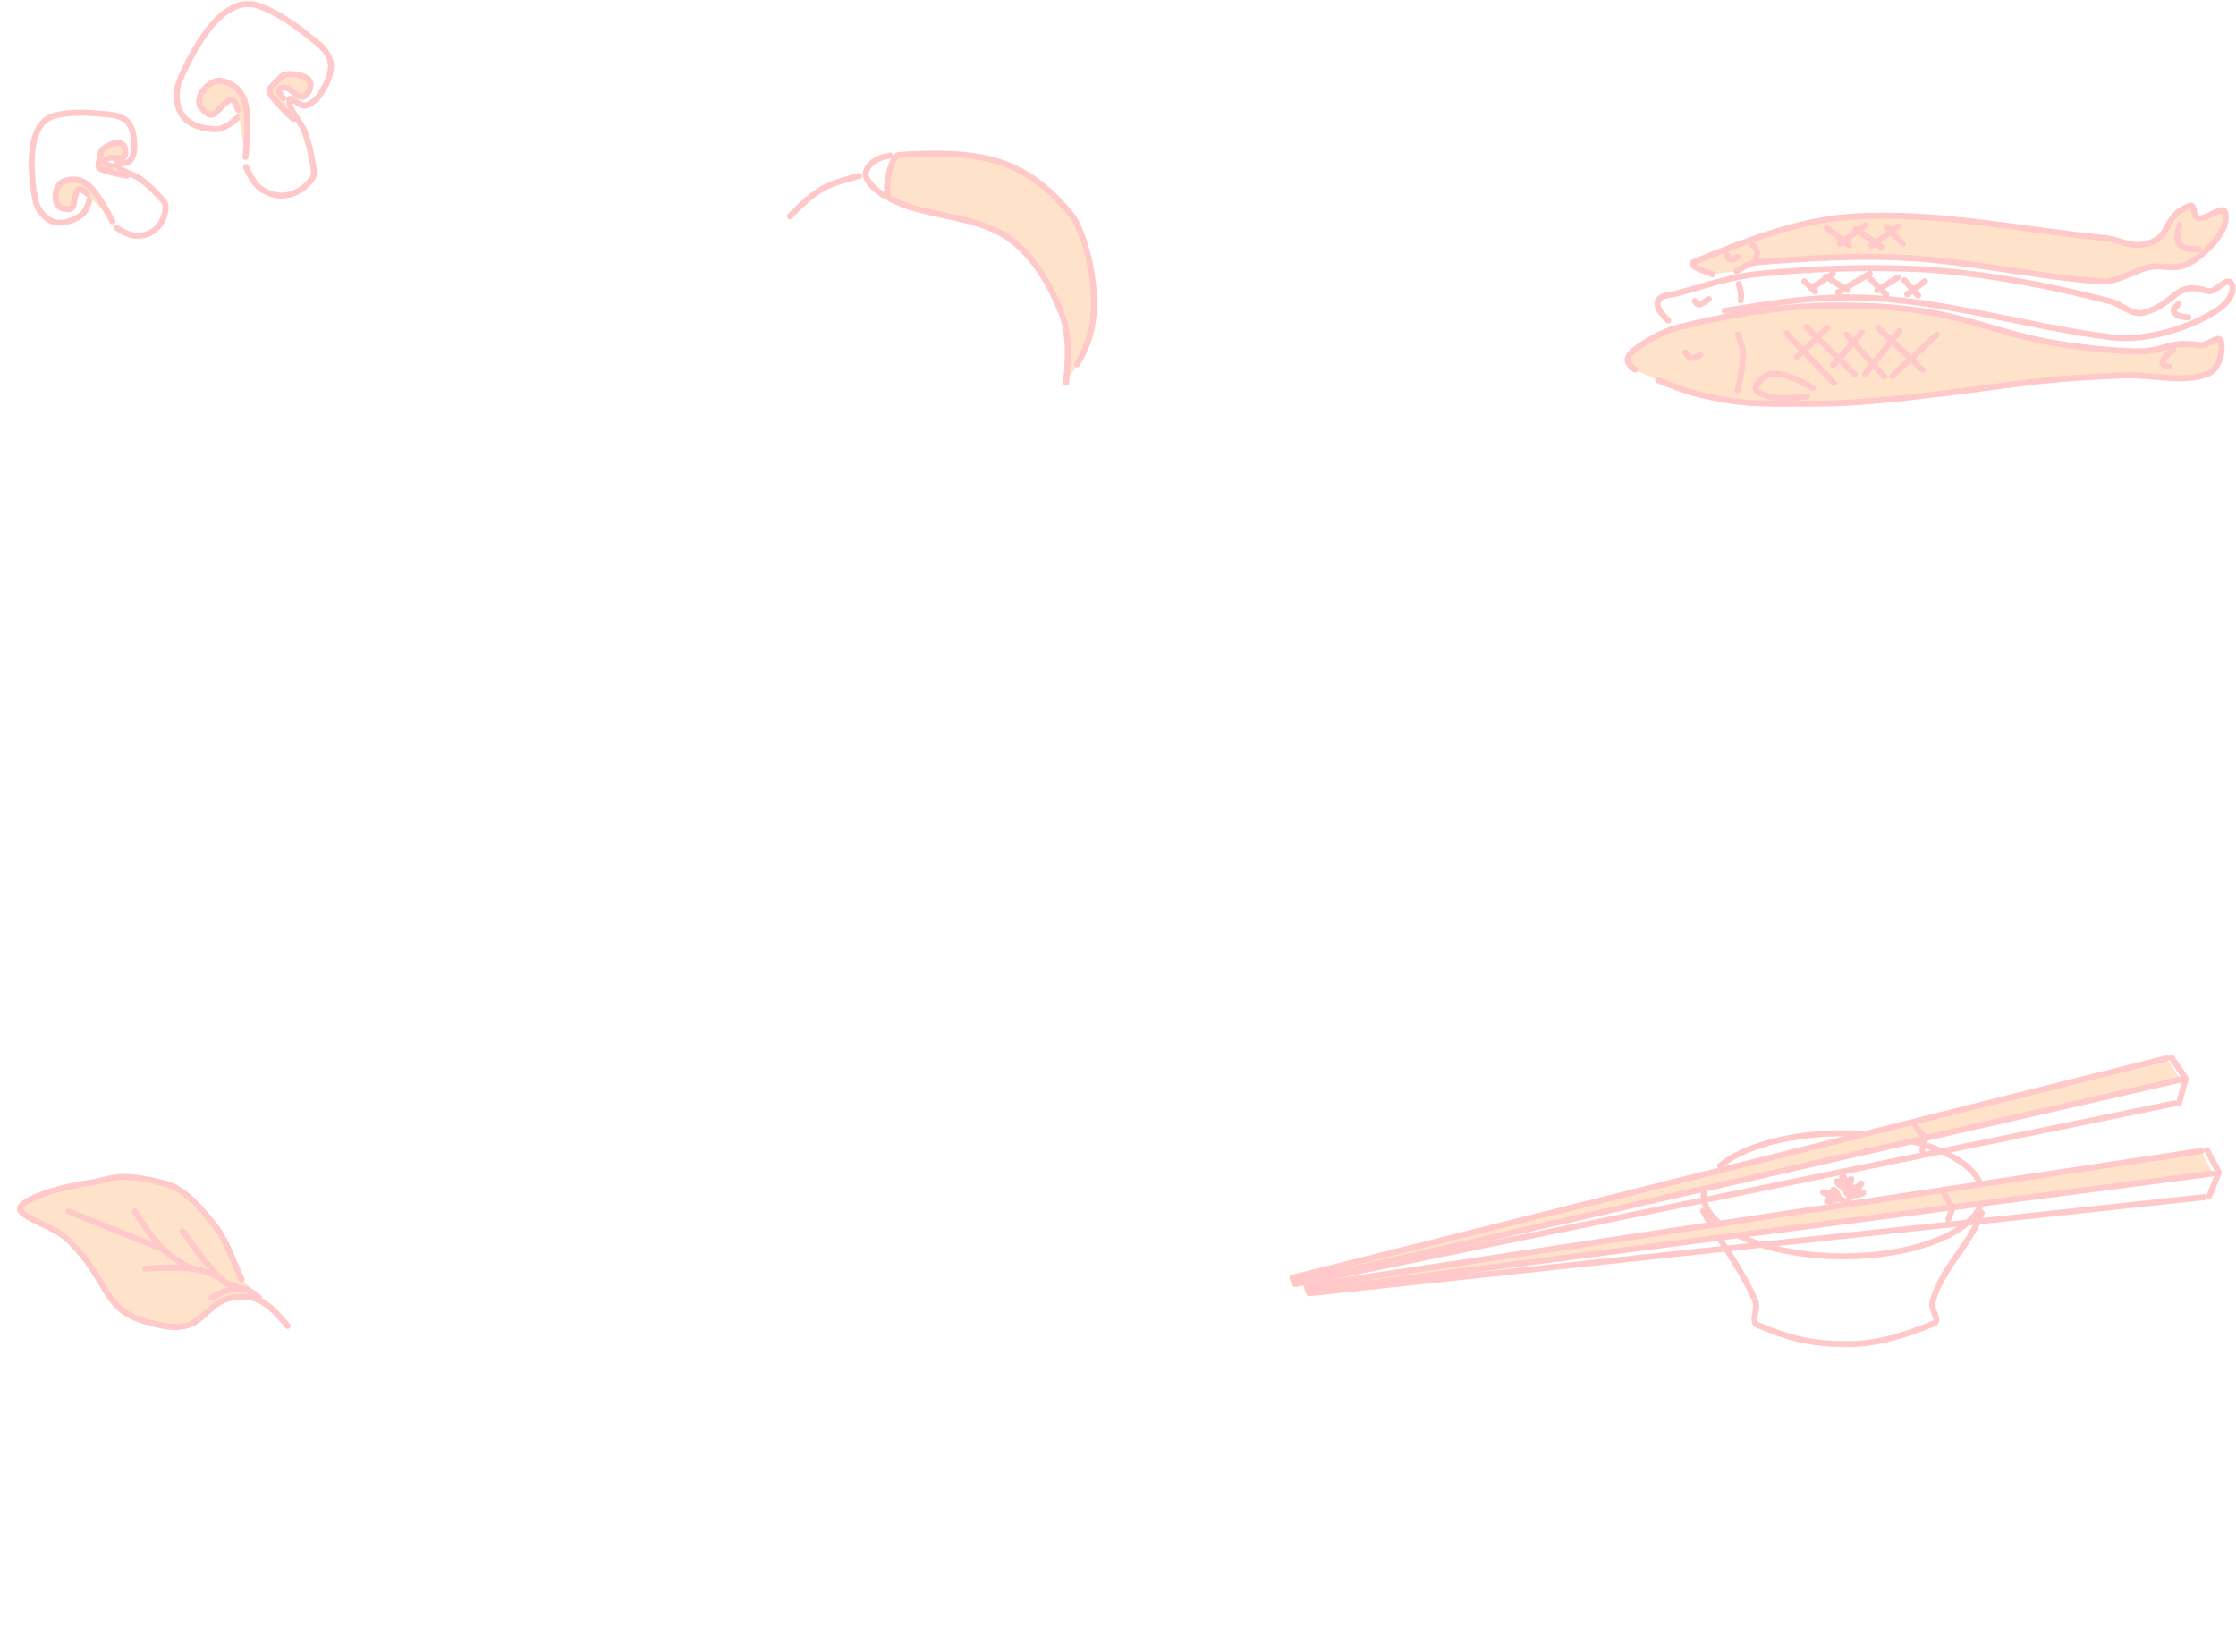 <svg width="1121" height="828" viewBox="0 0 1121 828" fill="none" xmlns="http://www.w3.org/2000/svg">
<path d="M119.754 58.429C116.453 61.345 112.561 64.789 108.159 64.752C102.257 64.711 95.244 62.943 91.713 58.217C88.158 53.467 87.709 45.968 90.023 40.507C92.911 33.693 109.2 -4.55 129.877 2.976C141.014 7.031 150.67 14.623 159.816 22.163C162.95 24.746 165.792 28.643 165.931 32.707C166.102 37.794 163.422 42.766 160.658 47.043C158.89 49.783 156.053 52.301 152.859 52.949C150.156 53.495 145.101 47.45 145.055 50.204C144.962 55.99 150.591 60.401 152.646 65.808C154.405 70.427 155.664 75.264 156.442 80.148C156.942 83.267 158.303 87.077 156.442 89.632C150.239 98.177 139.704 100.815 130.928 94.696C127.285 92.15 125.225 87.757 123.336 83.73" stroke="#FFC9C9" stroke-width="3" stroke-miterlimit="1.5" stroke-linecap="round" stroke-linejoin="round"/>
<path fill-rule="evenodd" clip-rule="evenodd" d="M123.087 78.7C123.74 71.132 124.397 63.489 123.721 55.926C122.994 47.83 119.227 42.229 110.858 40.535C106.604 39.674 101.471 44.719 100.313 48.126C99.703 49.927 99.54 52.339 100.739 53.82C106.914 61.448 108.414 55.333 112.756 51.922C113.82 51.084 115.121 49.436 116.338 50.024C118.097 50.876 118.759 53.204 119.291 55.083" fill="#FFE2CA"/>
<path d="M123.087 78.7C123.74 71.132 124.397 63.489 123.721 55.926C122.994 47.83 119.227 42.229 110.858 40.535C106.604 39.674 101.471 44.719 100.313 48.126C99.703 49.927 99.54 52.339 100.739 53.82C106.914 61.448 108.414 55.333 112.756 51.922C113.82 51.084 115.121 49.436 116.338 50.024C118.097 50.876 118.759 53.204 119.291 55.083" stroke="#FFC9C9" stroke-width="3" stroke-miterlimit="1.5" stroke-linecap="round" stroke-linejoin="round"/>
<path fill-rule="evenodd" clip-rule="evenodd" d="M147.029 59.673C143.807 56.567 140.576 53.443 137.753 49.976C136.54 48.486 134.873 46.828 135.008 44.917C135.049 44.324 141.766 37.649 142.178 37.533C145.247 36.673 153.43 37.057 155.462 41.121C156.485 43.162 154.25 49.17 150.824 48.499C148.126 47.972 146.473 44.94 143.867 44.07C142.636 43.662 140.465 43.681 140.072 44.917C139.572 46.472 141.081 48.134 142.178 49.342" fill="#FFE2CA"/>
<path d="M147.029 59.673C143.807 56.567 140.576 53.443 137.753 49.976C136.54 48.486 134.873 46.828 135.008 44.917C135.049 44.324 141.766 37.649 142.178 37.533C145.247 36.673 153.43 37.057 155.462 41.121C156.485 43.162 154.25 49.17 150.824 48.499C148.126 47.972 146.473 44.94 143.867 44.07C142.636 43.662 140.465 43.681 140.072 44.917C139.572 46.472 141.081 48.134 142.178 49.342" stroke="#FFC9C9" stroke-width="3" stroke-miterlimit="1.5" stroke-linecap="round" stroke-linejoin="round"/>
<path d="M45.175 99.013C44.253 102.38 43.168 106.355 40.232 108.243C36.3 110.778 30.882 112.652 26.487 111.052C22.067 109.446 18.512 104.668 17.674 100.041C16.63 94.268 10.821 61.831 27.802 57.841C36.949 55.692 46.65 56.532 55.991 57.56C59.191 57.912 62.769 59.262 64.626 61.897C66.949 65.196 67.331 69.657 67.356 73.694C67.374 76.279 66.586 79.182 64.749 80.999C63.194 82.535 57.216 80.722 58.382 82.568C60.834 86.445 66.482 86.926 70.194 89.619C73.367 91.918 76.303 94.579 78.94 97.48C80.626 99.332 83.184 101.267 83.059 103.77C82.657 112.131 76.817 118.457 68.339 118.21C64.817 118.104 61.543 116.086 58.541 114.236" stroke="#FFC9C9" stroke-width="3" stroke-miterlimit="1.5" stroke-linecap="round" stroke-linejoin="round"/>
<path fill-rule="evenodd" clip-rule="evenodd" d="M56.409 111.028C53.554 105.726 50.671 100.372 46.937 95.65C42.939 90.597 38.007 88.519 31.721 91.03C28.526 92.307 27.314 97.883 28.026 100.645C28.403 102.104 29.343 103.774 30.781 104.236C38.19 106.613 36.528 101.906 37.926 97.758C38.268 96.74 38.415 95.082 39.478 94.943C41.014 94.744 42.464 96 43.634 97.015" fill="#FFE2CA"/>
<path d="M56.409 111.028C53.554 105.726 50.671 100.372 46.937 95.65C42.939 90.597 38.007 88.519 31.721 91.03C28.526 92.307 27.314 97.883 28.026 100.645C28.403 102.104 29.343 103.774 30.781 104.236C38.19 106.613 36.528 101.906 37.926 97.758C38.268 96.74 38.415 95.082 39.478 94.943C41.014 94.744 42.464 96 43.634 97.015" stroke="#FFC9C9" stroke-width="3" stroke-miterlimit="1.5" stroke-linecap="round" stroke-linejoin="round"/>
<path fill-rule="evenodd" clip-rule="evenodd" d="M63.695 88.114C60.21 87.454 56.71 86.785 53.331 85.712C51.88 85.251 50.055 84.876 49.314 83.549C49.084 83.138 50.639 75.794 50.862 75.539C52.523 73.635 58.117 70.335 61.23 72.147C62.795 73.057 63.922 78.013 61.359 79.055C59.34 79.877 56.927 78.585 54.821 79.139C53.828 79.404 52.396 80.359 52.672 81.35C53.016 82.599 54.738 83.045 55.991 83.37" fill="#FFE2CA"/>
<path d="M63.695 88.114C60.21 87.454 56.71 86.785 53.331 85.712C51.88 85.251 50.055 84.876 49.314 83.549C49.084 83.138 50.639 75.794 50.862 75.539C52.523 73.635 58.117 70.335 61.23 72.147C62.795 73.057 63.922 78.013 61.359 79.055C59.34 79.877 56.927 78.585 54.821 79.139C53.828 79.404 52.396 80.359 52.672 81.35C53.016 82.599 54.738 83.045 55.991 83.37" stroke="#FFC9C9" stroke-width="3" stroke-miterlimit="1.5" stroke-linecap="round" stroke-linejoin="round"/>
<path fill-rule="evenodd" clip-rule="evenodd" d="M819.802 185.32C816.502 183.361 814.617 180.526 817.225 177.462C820.871 173.18 834.195 165.972 839.389 164.626C865.757 157.809 893.046 153.256 920.275 153.159C995.635 152.892 993.049 172.198 1068.46 176.097C1086.02 177.005 1085.26 170.318 1102.87 173.078C1106.41 173.636 1112.56 167.483 1113.43 170.968C1114.88 176.784 1112.14 185.555 1106.49 187.564C1093.5 192.192 1078.92 187.615 1065.14 188.168C1051.44 188.721 1037.74 189.491 1024.1 190.887C1002.39 193.104 944.324 202.483 912.127 202.354C896.521 202.29 880.726 203.184 865.346 200.543C849.98 197.907 845.86 196.303 831.301 190.717" fill="#FFE2CA"/>
<path d="M819.802 185.32C816.502 183.361 814.617 180.526 817.225 177.462C820.871 173.18 834.195 165.972 839.389 164.626C865.757 157.809 893.046 153.256 920.275 153.159C995.635 152.892 993.049 172.198 1068.46 176.097C1086.02 177.005 1085.26 170.318 1102.87 173.078C1106.41 173.636 1112.56 167.483 1113.43 170.968C1114.88 176.784 1112.14 185.555 1106.49 187.564C1093.5 192.192 1078.92 187.615 1065.14 188.168C1051.44 188.721 1037.74 189.491 1024.1 190.887C1002.39 193.104 944.324 202.483 912.127 202.354C896.521 202.29 880.726 203.184 865.346 200.543C849.98 197.907 845.86 196.303 831.301 190.717" stroke="#FFC9C9" stroke-width="3" stroke-miterlimit="1.5" stroke-linecap="round" stroke-linejoin="round"/>
<path d="M836.351 160.669C833.756 158.111 830.065 154.47 831.217 151.014C832.318 147.714 837.526 148.009 840.877 147.087C854.054 143.473 867.129 138.883 880.716 137.431C905.941 134.74 931.418 133.873 956.772 134.717C989.145 135.786 1026.06 142.805 1057.88 151.014C1063.64 152.498 1069.05 158.36 1074.78 156.747C1092.09 151.866 1089.76 140.588 1106.77 145.879C1110.72 147.11 1116.19 138.551 1118.54 141.957C1121.17 145.778 1116.61 151.981 1112.81 154.636C1099.15 164.144 1076.2 171.256 1058.78 169.122C1012.28 163.421 966.469 147.543 919.647 149.202C901.216 149.852 882.919 152.857 864.719 155.839" stroke="#FFC9C9" stroke-width="3" stroke-miterlimit="1.5" stroke-linecap="round" stroke-linejoin="round"/>
<path fill-rule="evenodd" clip-rule="evenodd" d="M858.45 137.479C854.961 136.216 845.655 132.842 849.093 131.441C874.963 120.919 901.796 110.134 929.675 108.507C971.713 106.046 1013.63 115.25 1055.53 119.37C1061.73 119.979 1067.79 123.73 1073.94 122.689C1090.3 119.919 1082.74 108.613 1098.08 103.074C1100.42 102.23 1099.57 108.908 1102.01 109.411C1106.53 110.346 1114.51 102.207 1115.59 106.696C1117.25 113.605 1111.11 120.845 1105.93 125.708C1091.58 139.179 1086.98 131.377 1076.4 134.229C1068.99 136.23 1060.65 141.636 1053.11 141.101C1021.12 138.815 988.913 131.183 956.536 129.33C931.519 127.897 906.373 129.515 881.388 131.441C877.475 131.745 873.876 133.93 870.52 135.972" fill="#FFE2CA"/>
<path d="M858.45 137.479C854.961 136.216 845.655 132.842 849.093 131.441C874.963 120.919 901.796 110.134 929.675 108.507C971.713 106.046 1013.63 115.25 1055.53 119.37C1061.73 119.979 1067.79 123.73 1073.94 122.689C1090.3 119.919 1082.74 108.613 1098.08 103.074C1100.42 102.23 1099.57 108.908 1102.01 109.411C1106.53 110.346 1114.51 102.207 1115.59 106.696C1117.25 113.605 1111.11 120.845 1105.93 125.708C1091.58 139.179 1086.98 131.377 1076.4 134.229C1068.99 136.23 1060.65 141.636 1053.11 141.101C1021.12 138.815 988.913 131.183 956.536 129.33C931.519 127.897 906.373 129.515 881.388 131.441C877.475 131.745 873.876 133.93 870.52 135.972" stroke="#FFC9C9" stroke-width="3" stroke-miterlimit="1.5" stroke-linecap="round" stroke-linejoin="round"/>
<path d="M878.344 122.687C879.353 123.586 880.482 124.596 880.796 125.905C881.1 127.172 880.533 128.536 880.031 129.739" stroke="#FFC9C9" stroke-width="3" stroke-miterlimit="1.5" stroke-linecap="round" stroke-linejoin="round"/>
<path d="M871.781 142.375C872.219 144.094 872.657 145.822 872.855 147.583C872.966 148.602 872.832 149.634 872.699 150.653" stroke="#FFC9C9" stroke-width="3" stroke-miterlimit="1.5" stroke-linecap="round" stroke-linejoin="round"/>
<path d="M871.312 167.688C872.511 170.835 873.765 174.126 873.765 177.5C873.765 183.583 872.529 189.626 871.312 195.59" stroke="#FFC9C9" stroke-width="3" stroke-miterlimit="1.5" stroke-linecap="round" stroke-linejoin="round"/>
<path d="M845.062 176.594C845.699 177.769 846.505 179.262 847.819 179.506C849.409 179.806 851.04 178.815 852.418 177.972" stroke="#FFC9C9" stroke-width="3" stroke-miterlimit="1.5" stroke-linecap="round" stroke-linejoin="round"/>
<path d="M849.75 150.944C850.211 151.686 850.884 152.765 851.746 152.631C853.598 152.345 855.193 151.055 856.649 149.875" stroke="#FFC9C9" stroke-width="3" stroke-miterlimit="1.5" stroke-linecap="round" stroke-linejoin="round"/>
<path d="M865.688 127.844C866.056 128.752 866.559 129.982 867.526 130.143C868.817 130.36 870.117 129.489 871.204 128.765" stroke="#FFC9C9" stroke-width="3" stroke-miterlimit="1.5" stroke-linecap="round" stroke-linejoin="round"/>
<path d="M915.844 114.25L927.034 122.988" stroke="#FFC9C9" stroke-width="3" stroke-miterlimit="1.5" stroke-linecap="round" stroke-linejoin="round"/>
<path d="M930.375 114.719L943.1 123.766" stroke="#FFC9C9" stroke-width="3" stroke-miterlimit="1.5" stroke-linecap="round" stroke-linejoin="round"/>
<path d="M945.844 113.781L953.969 122.216" stroke="#FFC9C9" stroke-width="3" stroke-miterlimit="1.5" stroke-linecap="round" stroke-linejoin="round"/>
<path d="M935.283 112.844L922.406 122.195" stroke="#FFC9C9" stroke-width="3" stroke-miterlimit="1.5" stroke-linecap="round" stroke-linejoin="round"/>
<path d="M951.834 113.312L938.344 123.125" stroke="#FFC9C9" stroke-width="3" stroke-miterlimit="1.5" stroke-linecap="round" stroke-linejoin="round"/>
<path d="M904.594 140.969L909.958 146.181" stroke="#FFC9C9" stroke-width="3" stroke-miterlimit="1.5" stroke-linecap="round" stroke-linejoin="round"/>
<path d="M915.375 138.625L925.952 145.372" stroke="#FFC9C9" stroke-width="3" stroke-miterlimit="1.5" stroke-linecap="round" stroke-linejoin="round"/>
<path d="M937.406 139.562L945.684 147.688" stroke="#FFC9C9" stroke-width="3" stroke-miterlimit="1.5" stroke-linecap="round" stroke-linejoin="round"/>
<path d="M954.75 140.5L961.645 148.164" stroke="#FFC9C9" stroke-width="3" stroke-miterlimit="1.5" stroke-linecap="round" stroke-linejoin="round"/>
<path d="M918.921 137.219L908.344 144.422" stroke="#FFC9C9" stroke-width="3" stroke-miterlimit="1.5" stroke-linecap="round" stroke-linejoin="round"/>
<path d="M937.411 137.219L921.469 146.57" stroke="#FFC9C9" stroke-width="3" stroke-miterlimit="1.5" stroke-linecap="round" stroke-linejoin="round"/>
<path d="M951.425 139.094L941.156 145.532" stroke="#FFC9C9" stroke-width="3" stroke-miterlimit="1.5" stroke-linecap="round" stroke-linejoin="round"/>
<path d="M965.047 140.969L956.156 147.559" stroke="#FFC9C9" stroke-width="3" stroke-miterlimit="1.5" stroke-linecap="round" stroke-linejoin="round"/>
<path d="M895.688 167.219L919.446 191.899" stroke="#FFC9C9" stroke-width="3" stroke-miterlimit="1.5" stroke-linecap="round" stroke-linejoin="round"/>
<path d="M905.531 163.938L929.908 187.696" stroke="#FFC9C9" stroke-width="3" stroke-miterlimit="1.5" stroke-linecap="round" stroke-linejoin="round"/>
<path d="M925.688 167.687L944.542 188.69" stroke="#FFC9C9" stroke-width="3" stroke-miterlimit="1.5" stroke-linecap="round" stroke-linejoin="round"/>
<path d="M941.625 164.406L963.854 185.409" stroke="#FFC9C9" stroke-width="3" stroke-miterlimit="1.5" stroke-linecap="round" stroke-linejoin="round"/>
<path d="M916.021 164.406L900.844 178.97" stroke="#FFC9C9" stroke-width="3" stroke-miterlimit="1.5" stroke-linecap="round" stroke-linejoin="round"/>
<path d="M933.38 166.75L919.125 183.001" stroke="#FFC9C9" stroke-width="3" stroke-miterlimit="1.5" stroke-linecap="round" stroke-linejoin="round"/>
<path d="M952.383 165.812L935.062 187.424" stroke="#FFC9C9" stroke-width="3" stroke-miterlimit="1.5" stroke-linecap="round" stroke-linejoin="round"/>
<path d="M971.037 167.687L948.656 188.538" stroke="#FFC9C9" stroke-width="3" stroke-miterlimit="1.5" stroke-linecap="round" stroke-linejoin="round"/>
<path d="M908.821 194.466C902.465 190.899 895.395 186.935 888.127 187.414C884.353 187.663 877.886 194.272 881.076 196.305C888.086 200.78 897.645 199.697 905.908 198.761" stroke="#FFC9C9" stroke-width="3" stroke-miterlimit="1.5" stroke-linecap="round" stroke-linejoin="round"/>
<path d="M1092.74 112.844C1091.87 115.959 1090.74 120.01 1092.74 122.554C1094.75 125.103 1098.95 124.96 1102.19 124.854" stroke="#FFC9C9" stroke-width="3" stroke-miterlimit="1.5" stroke-linecap="round" stroke-linejoin="round"/>
<path d="M1092.29 152.219C1091.09 153.329 1089.05 155.219 1089.99 156.56C1091.45 158.63 1094.62 158.902 1097.15 159.114" stroke="#FFC9C9" stroke-width="3" stroke-miterlimit="1.5" stroke-linecap="round" stroke-linejoin="round"/>
<path d="M1089.52 175.188C1087.32 176.994 1084.8 179.059 1084.15 181.829C1083.86 183.096 1086.2 183.599 1087.47 183.875" stroke="#FFC9C9" stroke-width="3" stroke-miterlimit="1.5" stroke-linecap="round" stroke-linejoin="round"/>
<path fill-rule="evenodd" clip-rule="evenodd" d="M144.186 664.726C139.071 658.638 132.993 651.4 125.102 650.413C101.567 647.469 105.574 668.981 82.163 664.726C49.181 658.729 58.179 645.513 34.453 621.787C27.898 615.231 15.369 612.245 10.598 607.474C6.605 603.481 23.16 596.324 43.995 593.161C57.354 591.133 58.308 587.197 82.163 593.161C92.044 595.632 99.567 604.363 106.018 612.245C114.138 622.168 115.679 629.764 121.104 641.381" fill="#FFE2CA"/>
<path d="M144.186 664.726C139.071 658.638 132.993 651.4 125.102 650.413C101.567 647.469 105.574 668.981 82.163 664.726C49.181 658.729 58.179 645.513 34.453 621.787C27.898 615.231 15.369 612.245 10.598 607.474C6.605 603.481 23.16 596.324 43.995 593.161C57.354 591.133 58.308 587.197 82.163 593.161C92.044 595.632 99.567 604.363 106.018 612.245C114.138 622.169 115.679 629.764 121.104 641.381" stroke="#FFC9C9" stroke-width="3" stroke-miterlimit="1.5" stroke-linecap="round" stroke-linejoin="round"/>
<path d="M129.949 650.552C127.167 648.333 123.961 645.781 120.407 645.781C115.378 645.781 110.569 648.252 106.094 650.552" stroke="#FFC9C9" stroke-width="3" stroke-miterlimit="1.5" stroke-linecap="round" stroke-linejoin="round"/>
<path d="M120.188 645.813C116.801 644.725 113.161 643.556 110.646 641.042C103.447 633.843 97.478 625.474 91.562 617.187" stroke="#FFC9C9" stroke-width="3" stroke-miterlimit="1.5" stroke-linecap="round" stroke-linejoin="round"/>
<path d="M110.98 640.809C106.386 638.767 101.658 636.663 96.667 636.038C88.776 635.051 80.746 635.547 72.812 636.038" stroke="#FFC9C9" stroke-width="3" stroke-miterlimit="1.5" stroke-linecap="round" stroke-linejoin="round"/>
<path d="M96.282 635.97C91.225 633.265 86.025 630.483 81.969 626.428C76.344 620.803 71.969 614.023 67.656 607.344" stroke="#FFC9C9" stroke-width="3" stroke-miterlimit="1.5" stroke-linecap="round" stroke-linejoin="round"/>
<path d="M82.085 626.428C66.183 620.068 50.277 613.703 34.375 607.344" stroke="#FFC9C9" stroke-width="3" stroke-miterlimit="1.5" stroke-linecap="round" stroke-linejoin="round"/>
<path fill-rule="evenodd" clip-rule="evenodd" d="M534.499 191.905C535.437 180.109 536.428 167.453 531.996 156.492C526.155 142.147 517.708 127.384 504.828 118.827C487.671 107.47 464.414 109.123 446.215 99.627C442.669 97.802 446.11 77.97 450.699 77.678C489.861 75.18 513.536 78.372 537.472 108.106C542.217 113.977 550.143 137.892 548.213 158.484C547.379 167.016 544.459 175.375 539.975 182.68" fill="#FFE2CA"/>
<path d="M534.499 191.905C535.437 180.109 536.428 167.453 531.996 156.492C526.155 142.147 517.708 127.384 504.828 118.827C487.671 107.47 464.414 109.123 446.215 99.627C442.669 97.802 446.11 77.97 450.699 77.678C489.861 75.18 513.536 78.372 537.472 108.106C542.217 113.977 550.143 137.892 548.213 158.484C547.379 167.016 544.459 175.375 539.975 182.68" stroke="#FFC9C9" stroke-width="3" stroke-miterlimit="1.5" stroke-linecap="round" stroke-linejoin="round"/>
<path d="M442.895 97.894C439.401 95.354 435.49 92.492 434.134 88.414C433.352 85.978 435.49 83.121 437.419 81.431C439.766 79.366 443.051 78.626 446.128 77.938" stroke="#FFC9C9" stroke-width="3" stroke-miterlimit="1.5" stroke-linecap="round" stroke-linejoin="round"/>
<path d="M430.678 88.25C424.212 89.908 417.537 91.608 411.748 94.987C405.752 98.46 400.85 103.519 396 108.452" stroke="#FFC9C9" stroke-width="3" stroke-miterlimit="1.5" stroke-linecap="round" stroke-linejoin="round"/>
<path d="M862.364 584.417C874.549 574.404 898.235 568.156 924.011 568.156C962.621 568.156 993.969 581.978 993.969 598.999C993.969 616.02 962.621 629.841 924.011 629.841C885.396 629.841 854.049 616.02 854.049 598.999C854.049 596.811 854.58 594.628 855.626 592.487" stroke="#FFC9C9" stroke-width="3" stroke-miterlimit="1.5" stroke-linecap="round" stroke-linejoin="round"/>
<path d="M853.813 607.062C862.459 622.962 873.216 635.967 880.122 652.556C881.589 656.086 877.474 662.689 881.233 664.28C896.633 670.788 907.29 673.588 924.27 673.859C940.853 674.124 954.249 669.574 969.448 663.54C973.052 662.111 967.787 656.295 968.762 652.833C973.722 635.219 986.895 625.198 993.572 608.061" stroke="#FFC9C9" stroke-width="3" stroke-miterlimit="1.5" stroke-linecap="round" stroke-linejoin="round"/>
<path fill-rule="evenodd" clip-rule="evenodd" d="M1086.24 530.53L647.92 640.568L648.966 643.032L1093.22 541.251" fill="#FFE2CA"/>
<path d="M1086.24 530.53L647.92 640.568L648.966 643.032L1093.22 541.251" stroke="#FFC9C9" stroke-width="3" stroke-miterlimit="1.5" stroke-linecap="round" stroke-linejoin="round"/>
<path d="M649.448 643.755L1090.12 553.173" stroke="#FFC9C9" stroke-width="3" stroke-miterlimit="1.5" stroke-linecap="round" stroke-linejoin="round"/>
<path d="M960.208 564.396L965.246 570.822L963.716 576.748" stroke="#FFC9C9" stroke-width="3" stroke-miterlimit="1.5" stroke-linecap="round" stroke-linejoin="round"/>
<path d="M1088.65 530.177L1095.83 540.699L1092.48 552.87" stroke="#FFC9C9" stroke-width="3" stroke-miterlimit="1.5" stroke-linecap="round" stroke-linejoin="round"/>
<path fill-rule="evenodd" clip-rule="evenodd" d="M1103.63 576.986L655.07 644.751L655.827 647.3L1109.34 588.311" fill="#FFE2CA"/>
<path d="M1103.63 576.986L655.07 644.751L655.827 647.3L1109.34 588.311" stroke="#FFC9C9" stroke-width="3" stroke-miterlimit="1.5" stroke-linecap="round" stroke-linejoin="round"/>
<path d="M656.355 648.374L1105.01 600.182" stroke="#FFC9C9" stroke-width="3" stroke-miterlimit="1.5" stroke-linecap="round" stroke-linejoin="round"/>
<path d="M974.74 598.614L979.012 605.485L976.81 611.233" stroke="#FFC9C9" stroke-width="3" stroke-miterlimit="1.5" stroke-linecap="round" stroke-linejoin="round"/>
<path d="M1106.46 576.583L1112.39 587.731L1107.67 599.517" stroke="#FFC9C9" stroke-width="3" stroke-miterlimit="1.5" stroke-linecap="round" stroke-linejoin="round"/>
<path fill-rule="evenodd" clip-rule="evenodd" d="M923.968 595.199C922.724 594.462 921.29 593.614 920.85 592.37C920.636 591.769 922.648 593.089 923.025 592.549C923.88 591.33 923.691 588.313 923.691 588.313C923.691 588.313 924.533 591.492 925.938 592.374C926.656 592.825 928.258 590.373 928.186 591.138C928.046 592.64 926.556 593.805 925.683 595.109C925.532 595.337 925.105 595.467 925.12 595.727C925.177 596.622 925.537 597.489 925.888 598.332" fill="#FFE2CA"/>
<path d="M923.968 595.199C922.724 594.462 921.29 593.614 920.85 592.37C920.636 591.769 922.648 593.089 923.025 592.549C923.88 591.33 923.691 588.313 923.691 588.313C923.691 588.313 924.533 591.492 925.938 592.374C926.656 592.825 928.258 590.373 928.186 591.138C928.046 592.64 926.556 593.805 925.683 595.109C925.532 595.337 925.105 595.467 925.12 595.727C925.177 596.622 925.537 597.489 925.888 598.332" stroke="#FFC9C9" stroke-width="3" stroke-miterlimit="1.5" stroke-linecap="round" stroke-linejoin="round"/>
<path fill-rule="evenodd" clip-rule="evenodd" d="M927.735 598.378C927.459 597.097 927.14 595.622 927.846 594.473C928.187 593.917 928.53 596.079 929.238 595.928C930.841 595.588 933.177 593.339 933.177 593.339C933.177 593.339 931.17 596.101 931.441 597.583C931.58 598.34 934.72 597.585 934.043 598.082C932.714 599.059 930.707 598.972 929.022 599.361C928.729 599.43 928.32 599.261 928.118 599.454C927.425 600.122 926.97 600.955 926.529 601.765" fill="#FFE2CA"/>
<path d="M927.735 598.378C927.459 597.097 927.14 595.622 927.846 594.473C928.187 593.917 928.53 596.079 929.238 595.928C930.841 595.588 933.177 593.339 933.177 593.339C933.177 593.339 931.17 596.101 931.441 597.583C931.58 598.34 934.72 597.585 934.043 598.082C932.714 599.059 930.707 598.972 929.022 599.361C928.729 599.43 928.32 599.261 928.118 599.454C927.425 600.122 926.97 600.955 926.529 601.765" stroke="#FFC9C9" stroke-width="3" stroke-miterlimit="1.5" stroke-linecap="round" stroke-linejoin="round"/>
<path fill-rule="evenodd" clip-rule="evenodd" d="M921.641 599.741C921.139 598.512 920.561 597.097 919.284 596.407C918.667 596.073 919.622 598.093 918.921 598.269C917.336 598.667 914.011 597.727 914.011 597.727C914.011 597.727 917.349 599.253 917.971 600.654C918.289 601.369 915.133 602.071 916.007 602.209C917.723 602.481 919.411 601.539 921.096 601.148C921.39 601.082 921.646 600.759 921.933 600.839C922.919 601.118 923.796 601.642 924.647 602.154" fill="#FFE2CA"/>
<path d="M921.641 599.741C921.139 598.512 920.561 597.097 919.284 596.407C918.667 596.073 919.622 598.093 918.921 598.269C917.336 598.667 914.011 597.727 914.011 597.727C914.011 597.727 917.349 599.253 917.971 600.654C918.289 601.369 915.133 602.071 916.007 602.209C917.723 602.481 919.411 601.539 921.096 601.148C921.39 601.082 921.646 600.759 921.933 600.839C922.919 601.118 923.796 601.642 924.647 602.154" stroke="#FFC9C9" stroke-width="3" stroke-miterlimit="1.5" stroke-linecap="round" stroke-linejoin="round"/>
</svg>
